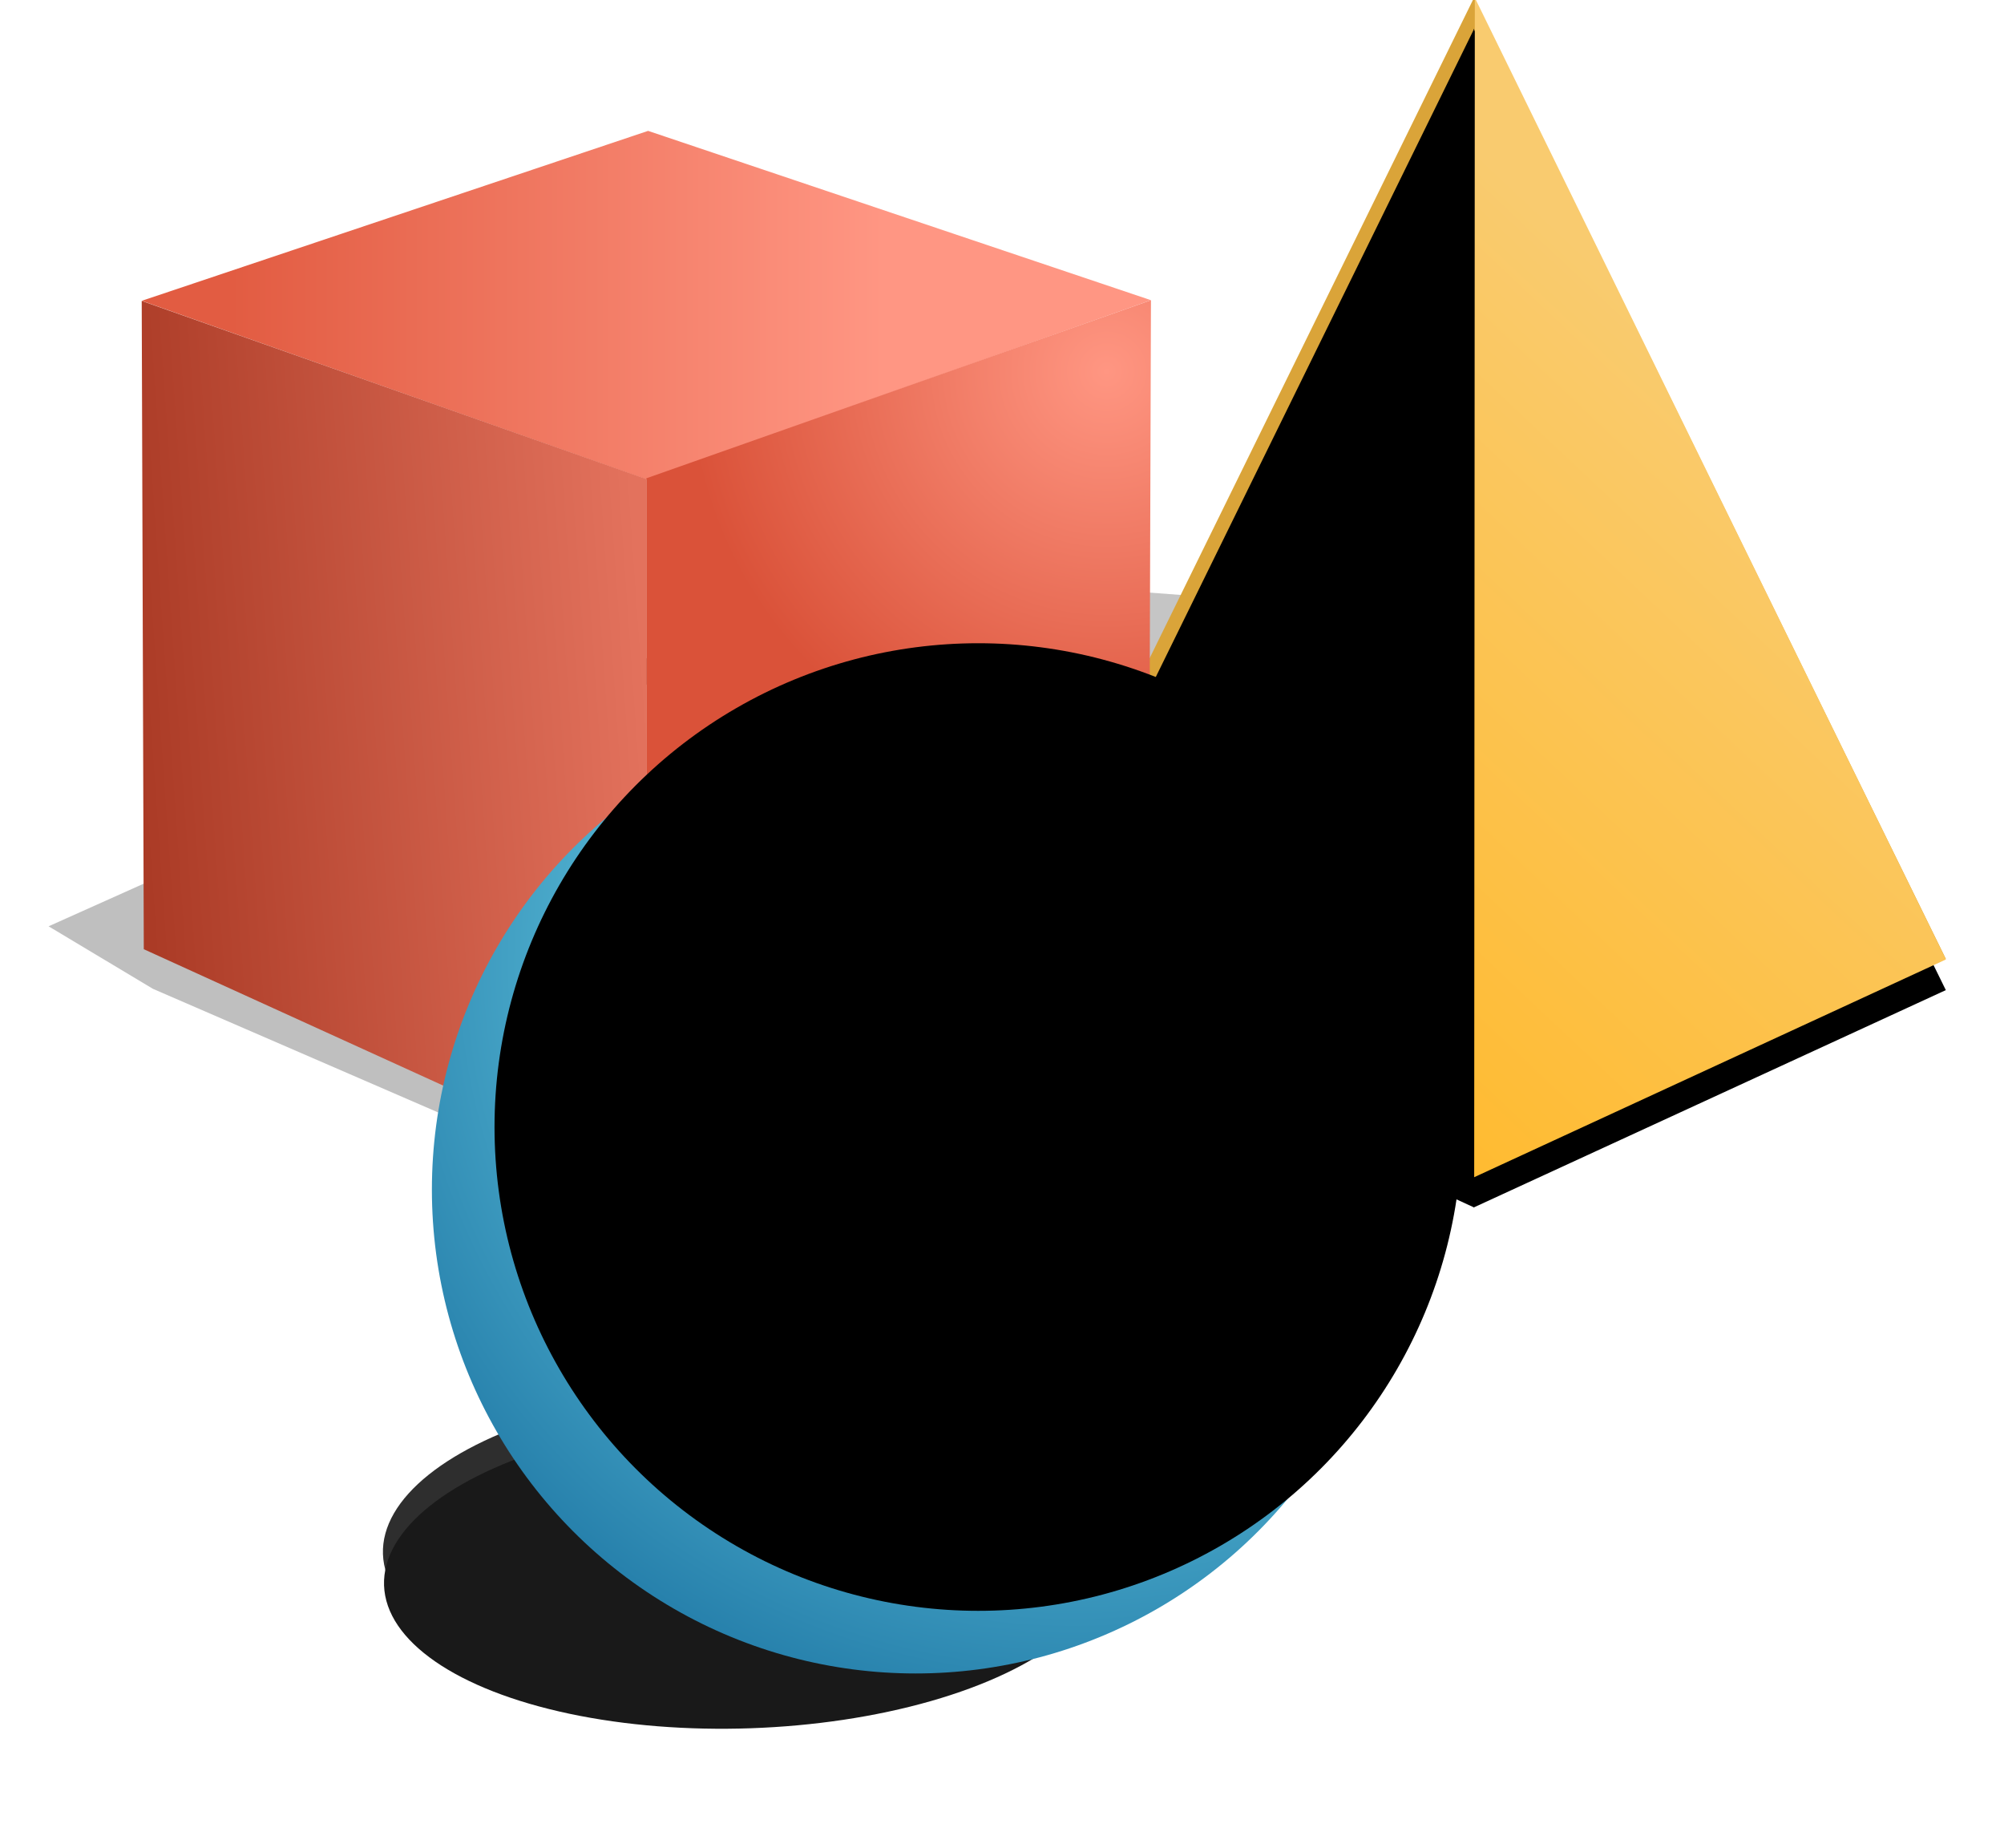 <?xml version="1.0" encoding="UTF-8" standalone="no"?>
<svg width="64px" height="59px" viewBox="0 0 64 59" version="1.1" xmlns="http://www.w3.org/2000/svg" xmlns:xlink="http://www.w3.org/1999/xlink">
    <!-- Generator: Sketch 43.2 (39069) - http://www.bohemiancoding.com/sketch -->
    <title>icon_3Dprinting</title>
    <desc>Created with Sketch.</desc>
    <defs>
        <filter x="-10.9%" y="-7.8%" width="121.8%" height="115.6%" filterUnits="objectBoundingBox" id="filter-1">
            <feGaussianBlur stdDeviation="1" in="SourceGraphic"></feGaussianBlur>
        </filter>
        <path d="M15.079,0.033 L15.079,0 L15.071,0.016 L15.063,0 L15.063,0.033 L0,30.697 L15.063,37.631 L15.063,37.639 L15.071,37.635 L15.079,37.639 L15.079,37.631 L30.142,30.697 L15.079,0.033 Z" id="path-2"></path>
        <filter x="-6.6%" y="-5.3%" width="113.3%" height="110.6%" filterUnits="objectBoundingBox" id="filter-3">
            <feGaussianBlur stdDeviation="1.5" in="SourceAlpha" result="shadowBlurInner1"></feGaussianBlur>
            <feOffset dx="0" dy="1" in="shadowBlurInner1" result="shadowOffsetInner1"></feOffset>
            <feComposite in="shadowOffsetInner1" in2="SourceAlpha" operator="arithmetic" k2="-1" k3="1" result="shadowInnerInner1"></feComposite>
            <feColorMatrix values="0 0 0 0 0.68   0 0 0 0 0.453   0 0 0 0 0  0 0 0 1 0" type="matrix" in="shadowInnerInner1"></feColorMatrix>
        </filter>
        <linearGradient x1="29.302%" y1="23.325%" x2="0%" y2="100%" id="linearGradient-4">
            <stop stop-color="#F9CB6F" offset="0%"></stop>
            <stop stop-color="#FFBB31" offset="100%"></stop>
        </linearGradient>
        <filter x="-12.0%" y="-8.6%" width="124.1%" height="117.3%" filterUnits="objectBoundingBox" id="filter-5">
            <feGaussianBlur stdDeviation="1" in="SourceGraphic"></feGaussianBlur>
        </filter>
        <linearGradient x1="73.5%" y1="50%" x2="8.912%" y2="50%" id="linearGradient-6">
            <stop stop-color="#FF9683" offset="0%"></stop>
            <stop stop-color="#E25C42" offset="100%"></stop>
        </linearGradient>
        <linearGradient x1="0%" y1="55.531%" x2="100%" y2="43.329%" id="linearGradient-7">
            <stop stop-color="#AB3B26" offset="0%"></stop>
            <stop stop-color="#E3725D" offset="100%"></stop>
        </linearGradient>
        <radialGradient cx="8.746%" cy="8.242%" fx="8.746%" fy="8.242%" r="82.913%" gradientTransform="translate(0.087,0.082),scale(1,0.575),rotate(67.285),translate(-0.087,-0.082)" id="radialGradient-8">
            <stop stop-color="#FF9682" offset="0%"></stop>
            <stop stop-color="#DA5239" offset="100%"></stop>
        </radialGradient>
        <ellipse id="path-9" cx="23.769" cy="49.304" rx="11.546" ry="4.966"></ellipse>
        <filter x="-26.0%" y="-60.4%" width="152.0%" height="220.8%" filterUnits="objectBoundingBox" id="filter-10">
            <feGaussianBlur stdDeviation="2" in="SourceGraphic"></feGaussianBlur>
        </filter>
        <filter x="-34.6%" y="-80.6%" width="169.3%" height="261.1%" filterUnits="objectBoundingBox" id="filter-11">
            <feGaussianBlur stdDeviation="1.5" in="SourceAlpha" result="shadowBlurInner1"></feGaussianBlur>
            <feOffset dx="0" dy="1" in="shadowBlurInner1" result="shadowOffsetInner1"></feOffset>
            <feComposite in="shadowOffsetInner1" in2="SourceAlpha" operator="arithmetic" k2="-1" k3="1" result="shadowInnerInner1"></feComposite>
            <feColorMatrix values="0 0 0 0 0   0 0 0 0 0   0 0 0 0 0  0 0 0 0.5 0" type="matrix" in="shadowInnerInner1"></feColorMatrix>
        </filter>
        <radialGradient cx="66.213%" cy="26.627%" fx="66.213%" fy="26.627%" r="77.923%" id="radialGradient-12">
            <stop stop-color="#86E3F5" offset="0%"></stop>
            <stop stop-color="#81E8F9" offset="16.843%"></stop>
            <stop stop-color="#2781AC" offset="100%"></stop>
        </radialGradient>
        <circle id="path-13" cx="16" cy="16" r="15.448"></circle>
        <filter x="-8.1%" y="-8.1%" width="116.2%" height="116.2%" filterUnits="objectBoundingBox" id="filter-14">
            <feGaussianBlur stdDeviation="1.5" in="SourceAlpha" result="shadowBlurInner1"></feGaussianBlur>
            <feOffset dx="2" dy="-2" in="shadowBlurInner1" result="shadowOffsetInner1"></feOffset>
            <feComposite in="shadowOffsetInner1" in2="SourceAlpha" operator="arithmetic" k2="-1" k3="1" result="shadowInnerInner1"></feComposite>
            <feColorMatrix values="0 0 0 0 0   0 0 0 0 0.37   0 0 0 0 0.511  0 0 0 1 0" type="matrix" in="shadowInnerInner1"></feColorMatrix>
        </filter>
    </defs>
    <g id="YCH-WORKS" stroke="none" stroke-width="1" fill="none" fill-rule="evenodd">
        <g id="YCH-HOME界面readjust" transform="translate(-1123, -795)">
            <g id="Btm_navi" transform="translate(127, 769)">
                <g id="icons" transform="translate(215, 21)">
                    <g id="icon_3Dprinting" transform="translate(777, 4)">
                        <g transform="translate(4, 0.918)">
                            <polygon id="Rectangle-3" fill="#181818" opacity="0.5" filter="url(#filter-1)" transform="translate(40.121, 27.448) rotate(70) translate(-40.121, -27.448) " points="26.382 38.267 30.81 28.232 33.105 23.137 50.711 8.194 53.859 46.701"></polygon>
                            <g id="shape_triangle" transform="translate(32, 0)">
                                <g id="Combined-Shape">
                                    <use fill="#DAA439" fill-rule="evenodd" xlink:href="#path-2"></use>
                                    <use fill="black" fill-opacity="1" filter="url(#filter-3)" xlink:href="#path-2"></use>
                                </g>
                                <polygon id="Path-2" fill="url(#linearGradient-4)" points="15.1 0.01 15.08 37.671 30.146 30.718"></polygon>
                            </g>
                            <polygon id="Rectangle-3" fill="#000000" opacity="0.5" filter="url(#filter-5)" transform="translate(21.251, 33.072) rotate(70) translate(-21.251, -33.072) " points="11.307 50.416 8.796 15.728 11.507 37.121 33.706 27.489 14.324 47.966"></polygon>
                            <g id="Shape_square" transform="translate(4.414, 3.31)">
                                <polygon id="Path-4" fill="url(#linearGradient-6)" points="16.284 0.951 0.113 6.377 16.227 12.077 32.342 6.357"></polygon>
                                <polygon id="Path-5" fill="url(#linearGradient-7)" points="0.112 6.381 16.228 12.068 16.228 34.39 0.178 27.081"></polygon>
                                <polygon id="Path-5" fill="url(#radialGradient-8)" transform="translate(24.285, 20.362) scale(-1, 1) translate(-24.285, -20.362) " points="16.227 6.358 32.343 12.045 32.343 34.367 16.293 27.058"></polygon>
                            </g>
                            <g id="shadow" opacity="0.9" filter="url(#filter-10)" transform="translate(23.769, 49.304) rotate(-2) translate(-23.769, -49.304) ">
                                <use fill="#171717" fill-rule="evenodd" xlink:href="#path-9"></use>
                                <use fill="black" fill-opacity="1" filter="url(#filter-11)" xlink:href="#path-9"></use>
                            </g>
                            <g id="Shape_cicles" transform="translate(13.241, 22.069)">
                                <g id="Oval-5">
                                    <use fill="url(#radialGradient-12)" fill-rule="evenodd" xlink:href="#path-13"></use>
                                    <use fill="black" fill-opacity="1" filter="url(#filter-14)" xlink:href="#path-13"></use>
                                </g>
                            </g>
                        </g>
                    </g>
                </g>
            </g>
        </g>
    </g>
</svg>